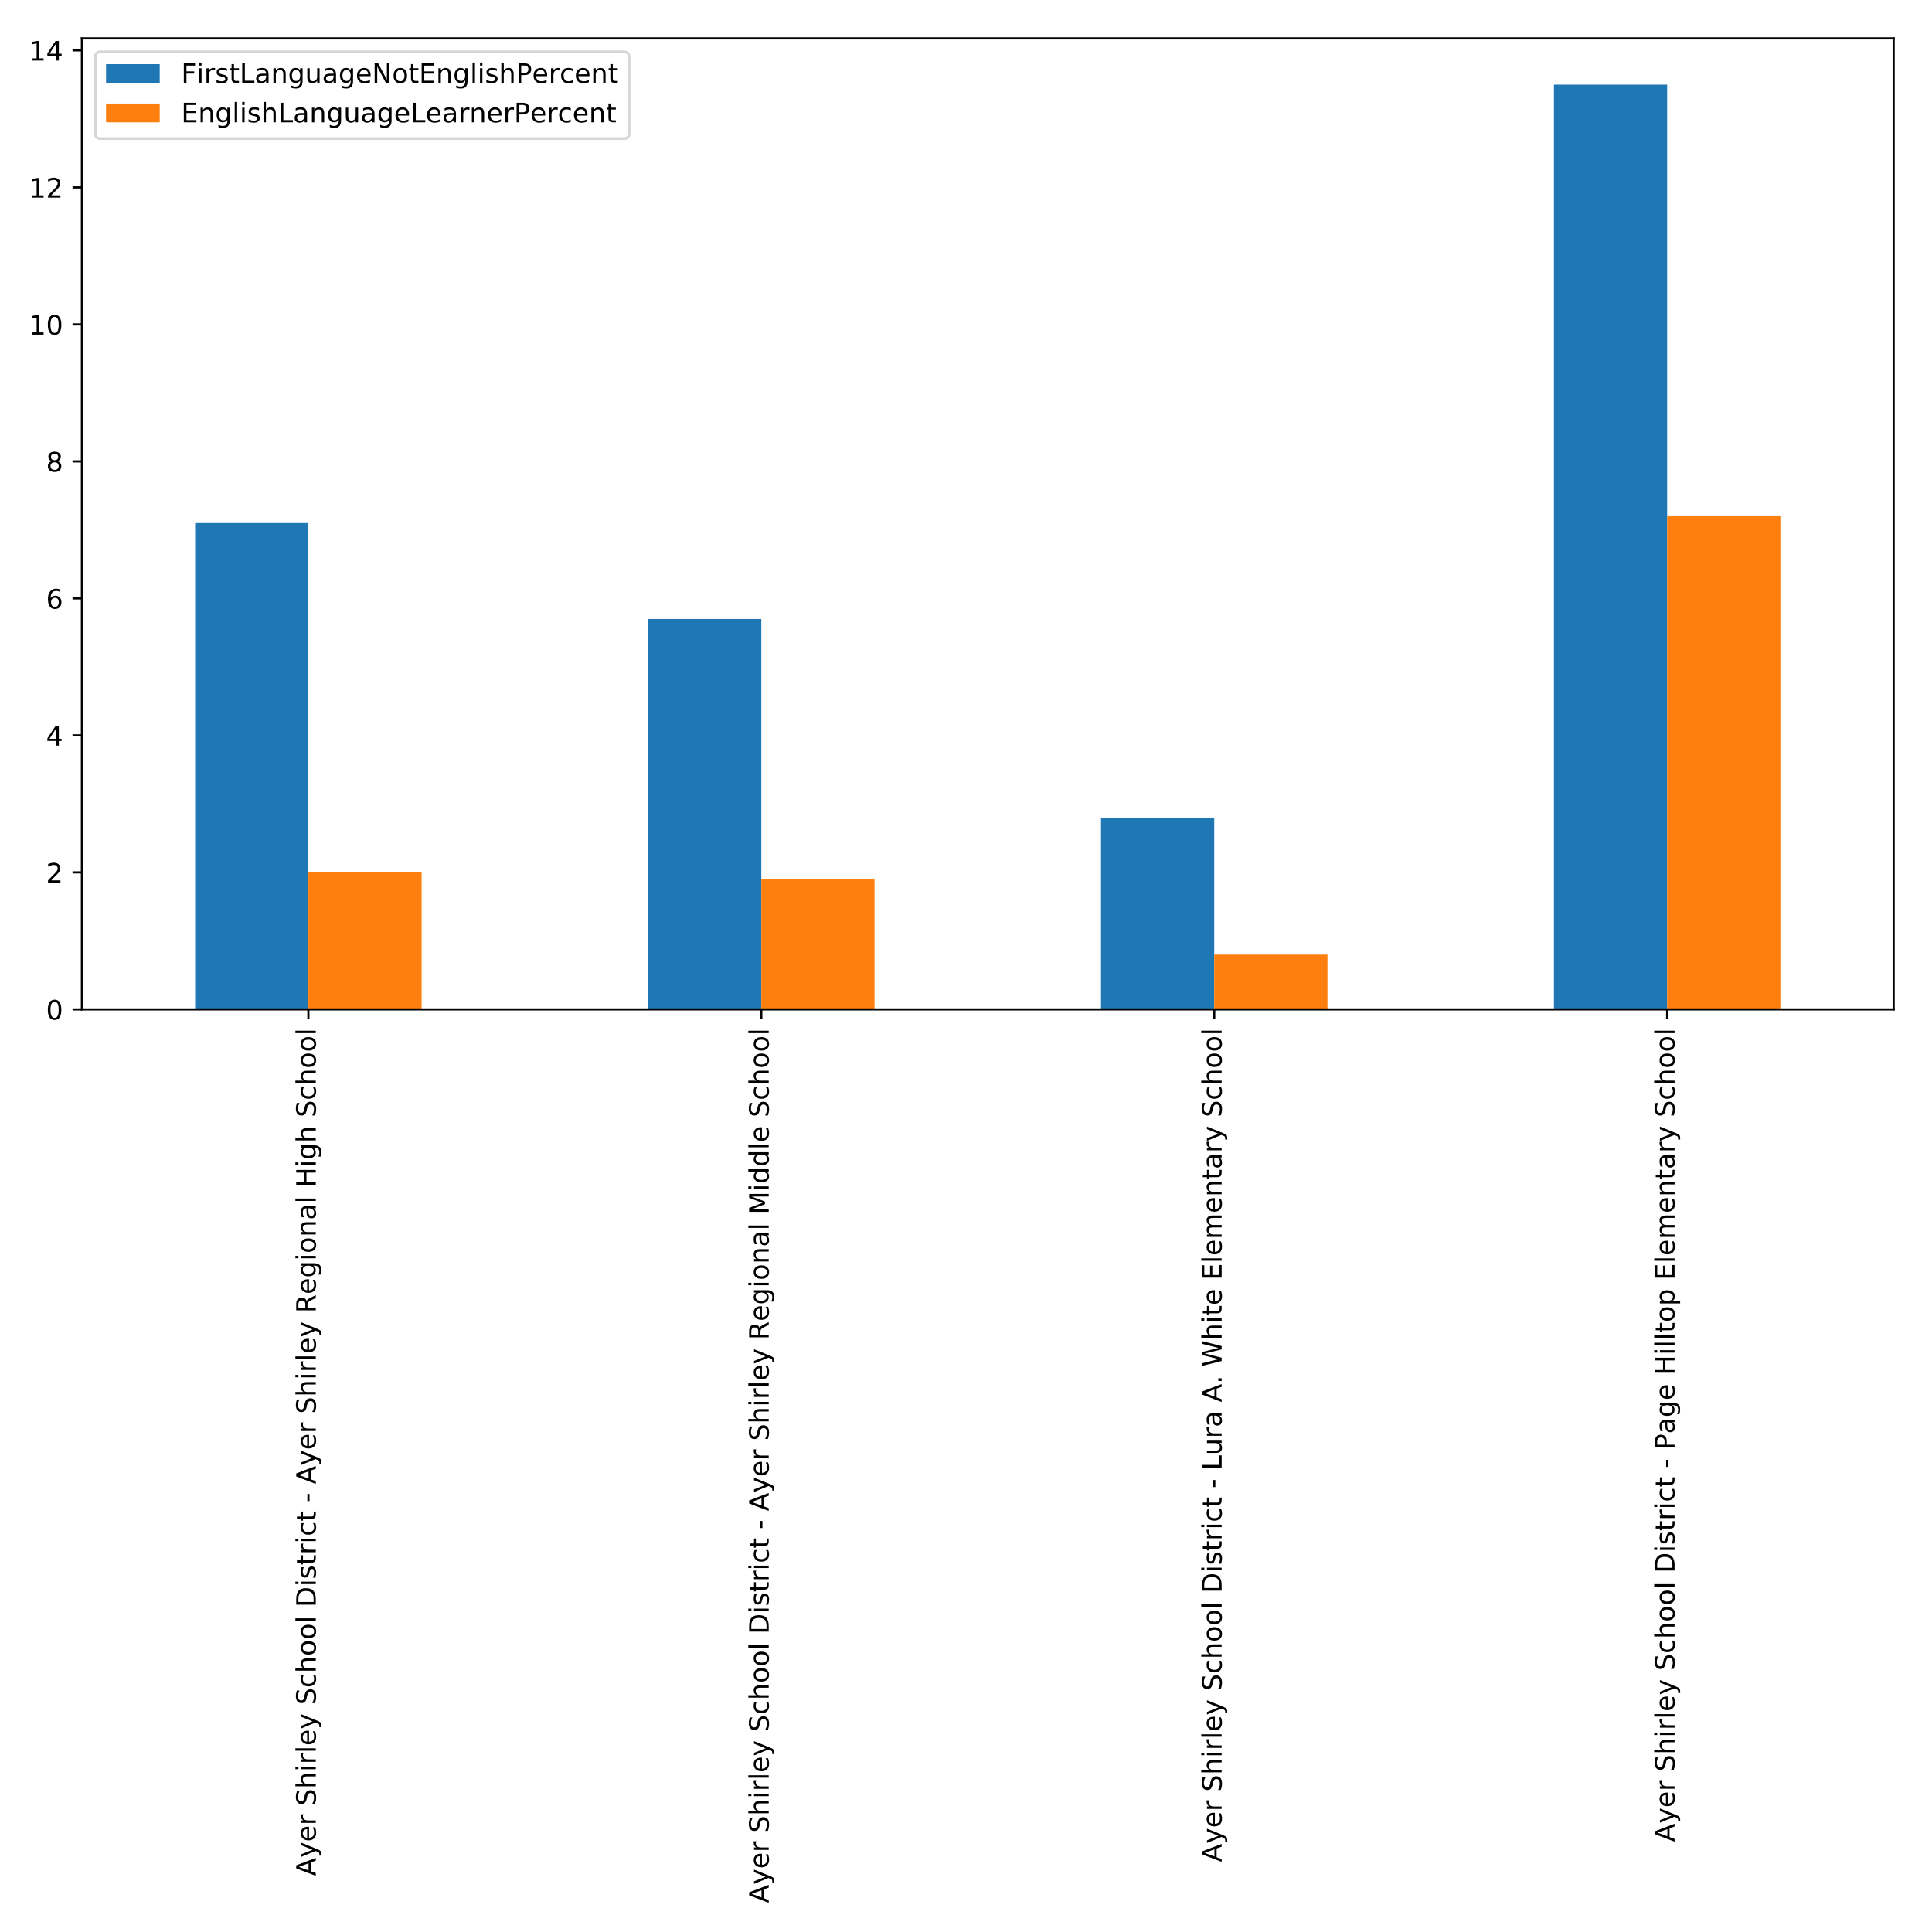 <?xml version="1.0" encoding="utf-8" standalone="no"?>
<!DOCTYPE svg PUBLIC "-//W3C//DTD SVG 1.1//EN"
  "http://www.w3.org/Graphics/SVG/1.1/DTD/svg11.dtd">
<!-- Created with matplotlib (http://matplotlib.org/) -->
<svg height="720pt" version="1.1" viewBox="0 0 720 720" width="720pt" xmlns="http://www.w3.org/2000/svg" xmlns:xlink="http://www.w3.org/1999/xlink">
 <defs>
  <style type="text/css">
*{stroke-linecap:butt;stroke-linejoin:round;}
  </style>
 </defs>
 <g id="figure_1">
  <g id="patch_1">
   <path d="M 0 720 
L 720 720 
L 720 0 
L 0 0 
z
" style="fill:#ffffff;"/>
  </g>
  <g id="axes_1">
   <g id="patch_2">
    <path d="M 30.525 376.177 
L 705.7 376.177 
L 705.7 14.3 
L 30.525 14.3 
z
" style="fill:#ffffff;"/>
   </g>
   <g id="patch_3">
    <path clip-path="url(#p5c89175f44)" d="M 72.723 376.177 
L 114.922 376.177 
L 114.922 194.919 
L 72.723 194.919 
z
" style="fill:#1f77b4;"/>
   </g>
   <g id="patch_4">
    <path clip-path="url(#p5c89175f44)" d="M 241.517 376.177 
L 283.716 376.177 
L 283.716 230.66 
L 241.517 230.66 
z
" style="fill:#1f77b4;"/>
   </g>
   <g id="patch_5">
    <path clip-path="url(#p5c89175f44)" d="M 410.311 376.177 
L 452.509 376.177 
L 452.509 304.695 
L 410.311 304.695 
z
" style="fill:#1f77b4;"/>
   </g>
   <g id="patch_6">
    <path clip-path="url(#p5c89175f44)" d="M 579.105 376.177 
L 621.303 376.177 
L 621.303 31.532 
L 579.105 31.532 
z
" style="fill:#1f77b4;"/>
   </g>
   <g id="patch_7">
    <path clip-path="url(#p5c89175f44)" d="M 114.922 376.177 
L 157.12 376.177 
L 157.12 325.118 
L 114.922 325.118 
z
" style="fill:#ff7f0e;"/>
   </g>
   <g id="patch_8">
    <path clip-path="url(#p5c89175f44)" d="M 283.716 376.177 
L 325.914 376.177 
L 325.914 327.671 
L 283.716 327.671 
z
" style="fill:#ff7f0e;"/>
   </g>
   <g id="patch_9">
    <path clip-path="url(#p5c89175f44)" d="M 452.509 376.177 
L 494.708 376.177 
L 494.708 355.753 
L 452.509 355.753 
z
" style="fill:#ff7f0e;"/>
   </g>
   <g id="patch_10">
    <path clip-path="url(#p5c89175f44)" d="M 621.303 376.177 
L 663.502 376.177 
L 663.502 192.366 
L 621.303 192.366 
z
" style="fill:#ff7f0e;"/>
   </g>
   <g id="matplotlib.axis_1">
    <g id="xtick_1">
     <g id="line2d_1">
      <defs>
       <path d="M 0 0 
L 0 3.5 
" id="m0cbe5c1329" style="stroke:#000000;stroke-width:0.8;"/>
      </defs>
      <g>
       <use style="stroke:#000000;stroke-width:0.8;" x="114.922" xlink:href="#m0cbe5c1329" y="376.177"/>
      </g>
     </g>
     <g id="text_1">
      <!-- Ayer Shirley School District - Ayer Shirley Regional High School -->
      <defs>
       <path d="M 34.188 63.188 
L 20.797 26.906 
L 47.609 26.906 
z
M 28.609 72.906 
L 39.797 72.906 
L 67.578 0 
L 57.328 0 
L 50.688 18.703 
L 17.828 18.703 
L 11.188 0 
L 0.781 0 
z
" id="DejaVuSans-41"/>
       <path d="M 32.172 -5.078 
Q 28.375 -14.844 24.75 -17.812 
Q 21.141 -20.797 15.094 -20.797 
L 7.906 -20.797 
L 7.906 -13.281 
L 13.188 -13.281 
Q 16.891 -13.281 18.938 -11.516 
Q 21 -9.766 23.484 -3.219 
L 25.094 0.875 
L 2.984 54.688 
L 12.5 54.688 
L 29.594 11.922 
L 46.688 54.688 
L 56.203 54.688 
z
" id="DejaVuSans-79"/>
       <path d="M 56.203 29.594 
L 56.203 25.203 
L 14.891 25.203 
Q 15.484 15.922 20.484 11.062 
Q 25.484 6.203 34.422 6.203 
Q 39.594 6.203 44.453 7.469 
Q 49.312 8.734 54.109 11.281 
L 54.109 2.781 
Q 49.266 0.734 44.188 -0.344 
Q 39.109 -1.422 33.891 -1.422 
Q 20.797 -1.422 13.156 6.188 
Q 5.516 13.812 5.516 26.812 
Q 5.516 40.234 12.766 48.109 
Q 20.016 56 32.328 56 
Q 43.359 56 49.781 48.891 
Q 56.203 41.797 56.203 29.594 
z
M 47.219 32.234 
Q 47.125 39.594 43.094 43.984 
Q 39.062 48.391 32.422 48.391 
Q 24.906 48.391 20.391 44.141 
Q 15.875 39.891 15.188 32.172 
z
" id="DejaVuSans-65"/>
       <path d="M 41.109 46.297 
Q 39.594 47.172 37.812 47.578 
Q 36.031 48 33.891 48 
Q 26.266 48 22.188 43.047 
Q 18.109 38.094 18.109 28.812 
L 18.109 0 
L 9.078 0 
L 9.078 54.688 
L 18.109 54.688 
L 18.109 46.188 
Q 20.953 51.172 25.484 53.578 
Q 30.031 56 36.531 56 
Q 37.453 56 38.578 55.875 
Q 39.703 55.766 41.062 55.516 
z
" id="DejaVuSans-72"/>
       <path id="DejaVuSans-20"/>
       <path d="M 53.516 70.516 
L 53.516 60.891 
Q 47.906 63.578 42.922 64.891 
Q 37.938 66.219 33.297 66.219 
Q 25.25 66.219 20.875 63.094 
Q 16.5 59.969 16.5 54.203 
Q 16.5 49.359 19.406 46.891 
Q 22.312 44.438 30.422 42.922 
L 36.375 41.703 
Q 47.406 39.594 52.656 34.297 
Q 57.906 29 57.906 20.125 
Q 57.906 9.516 50.797 4.047 
Q 43.703 -1.422 29.984 -1.422 
Q 24.812 -1.422 18.969 -0.25 
Q 13.141 0.922 6.891 3.219 
L 6.891 13.375 
Q 12.891 10.016 18.656 8.297 
Q 24.422 6.594 29.984 6.594 
Q 38.422 6.594 43.016 9.906 
Q 47.609 13.234 47.609 19.391 
Q 47.609 24.75 44.312 27.781 
Q 41.016 30.812 33.5 32.328 
L 27.484 33.5 
Q 16.453 35.688 11.516 40.375 
Q 6.594 45.062 6.594 53.422 
Q 6.594 63.094 13.406 68.656 
Q 20.219 74.219 32.172 74.219 
Q 37.312 74.219 42.625 73.281 
Q 47.953 72.359 53.516 70.516 
z
" id="DejaVuSans-53"/>
       <path d="M 54.891 33.016 
L 54.891 0 
L 45.906 0 
L 45.906 32.719 
Q 45.906 40.484 42.875 44.328 
Q 39.844 48.188 33.797 48.188 
Q 26.516 48.188 22.312 43.547 
Q 18.109 38.922 18.109 30.906 
L 18.109 0 
L 9.078 0 
L 9.078 75.984 
L 18.109 75.984 
L 18.109 46.188 
Q 21.344 51.125 25.703 53.562 
Q 30.078 56 35.797 56 
Q 45.219 56 50.047 50.172 
Q 54.891 44.344 54.891 33.016 
z
" id="DejaVuSans-68"/>
       <path d="M 9.422 54.688 
L 18.406 54.688 
L 18.406 0 
L 9.422 0 
z
M 9.422 75.984 
L 18.406 75.984 
L 18.406 64.594 
L 9.422 64.594 
z
" id="DejaVuSans-69"/>
       <path d="M 9.422 75.984 
L 18.406 75.984 
L 18.406 0 
L 9.422 0 
z
" id="DejaVuSans-6c"/>
       <path d="M 48.781 52.594 
L 48.781 44.188 
Q 44.969 46.297 41.141 47.344 
Q 37.312 48.391 33.406 48.391 
Q 24.656 48.391 19.812 42.844 
Q 14.984 37.312 14.984 27.297 
Q 14.984 17.281 19.812 11.734 
Q 24.656 6.203 33.406 6.203 
Q 37.312 6.203 41.141 7.25 
Q 44.969 8.297 48.781 10.406 
L 48.781 2.094 
Q 45.016 0.344 40.984 -0.531 
Q 36.969 -1.422 32.422 -1.422 
Q 20.062 -1.422 12.781 6.344 
Q 5.516 14.109 5.516 27.297 
Q 5.516 40.672 12.859 48.328 
Q 20.219 56 33.016 56 
Q 37.156 56 41.109 55.141 
Q 45.062 54.297 48.781 52.594 
z
" id="DejaVuSans-63"/>
       <path d="M 30.609 48.391 
Q 23.391 48.391 19.188 42.75 
Q 14.984 37.109 14.984 27.297 
Q 14.984 17.484 19.156 11.844 
Q 23.344 6.203 30.609 6.203 
Q 37.797 6.203 41.984 11.859 
Q 46.188 17.531 46.188 27.297 
Q 46.188 37.016 41.984 42.703 
Q 37.797 48.391 30.609 48.391 
z
M 30.609 56 
Q 42.328 56 49.016 48.375 
Q 55.719 40.766 55.719 27.297 
Q 55.719 13.875 49.016 6.219 
Q 42.328 -1.422 30.609 -1.422 
Q 18.844 -1.422 12.172 6.219 
Q 5.516 13.875 5.516 27.297 
Q 5.516 40.766 12.172 48.375 
Q 18.844 56 30.609 56 
z
" id="DejaVuSans-6f"/>
       <path d="M 19.672 64.797 
L 19.672 8.109 
L 31.594 8.109 
Q 46.688 8.109 53.688 14.938 
Q 60.688 21.781 60.688 36.531 
Q 60.688 51.172 53.688 57.984 
Q 46.688 64.797 31.594 64.797 
z
M 9.812 72.906 
L 30.078 72.906 
Q 51.266 72.906 61.172 64.094 
Q 71.094 55.281 71.094 36.531 
Q 71.094 17.672 61.125 8.828 
Q 51.172 0 30.078 0 
L 9.812 0 
z
" id="DejaVuSans-44"/>
       <path d="M 44.281 53.078 
L 44.281 44.578 
Q 40.484 46.531 36.375 47.5 
Q 32.281 48.484 27.875 48.484 
Q 21.188 48.484 17.844 46.438 
Q 14.5 44.391 14.5 40.281 
Q 14.5 37.156 16.891 35.375 
Q 19.281 33.594 26.516 31.984 
L 29.594 31.297 
Q 39.156 29.25 43.188 25.516 
Q 47.219 21.781 47.219 15.094 
Q 47.219 7.469 41.188 3.016 
Q 35.156 -1.422 24.609 -1.422 
Q 20.219 -1.422 15.453 -0.562 
Q 10.688 0.297 5.422 2 
L 5.422 11.281 
Q 10.406 8.688 15.234 7.391 
Q 20.062 6.109 24.812 6.109 
Q 31.156 6.109 34.562 8.281 
Q 37.984 10.453 37.984 14.406 
Q 37.984 18.062 35.516 20.016 
Q 33.062 21.969 24.703 23.781 
L 21.578 24.516 
Q 13.234 26.266 9.516 29.906 
Q 5.812 33.547 5.812 39.891 
Q 5.812 47.609 11.281 51.797 
Q 16.75 56 26.812 56 
Q 31.781 56 36.172 55.266 
Q 40.578 54.547 44.281 53.078 
z
" id="DejaVuSans-73"/>
       <path d="M 18.312 70.219 
L 18.312 54.688 
L 36.812 54.688 
L 36.812 47.703 
L 18.312 47.703 
L 18.312 18.016 
Q 18.312 11.328 20.141 9.422 
Q 21.969 7.516 27.594 7.516 
L 36.812 7.516 
L 36.812 0 
L 27.594 0 
Q 17.188 0 13.234 3.875 
Q 9.281 7.766 9.281 18.016 
L 9.281 47.703 
L 2.688 47.703 
L 2.688 54.688 
L 9.281 54.688 
L 9.281 70.219 
z
" id="DejaVuSans-74"/>
       <path d="M 4.891 31.391 
L 31.203 31.391 
L 31.203 23.391 
L 4.891 23.391 
z
" id="DejaVuSans-2d"/>
       <path d="M 44.391 34.188 
Q 47.562 33.109 50.562 29.594 
Q 53.562 26.078 56.594 19.922 
L 66.609 0 
L 56 0 
L 46.688 18.703 
Q 43.062 26.031 39.672 28.422 
Q 36.281 30.812 30.422 30.812 
L 19.672 30.812 
L 19.672 0 
L 9.812 0 
L 9.812 72.906 
L 32.078 72.906 
Q 44.578 72.906 50.734 67.672 
Q 56.891 62.453 56.891 51.906 
Q 56.891 45.016 53.688 40.469 
Q 50.484 35.938 44.391 34.188 
z
M 19.672 64.797 
L 19.672 38.922 
L 32.078 38.922 
Q 39.203 38.922 42.844 42.219 
Q 46.484 45.516 46.484 51.906 
Q 46.484 58.297 42.844 61.547 
Q 39.203 64.797 32.078 64.797 
z
" id="DejaVuSans-52"/>
       <path d="M 45.406 27.984 
Q 45.406 37.75 41.375 43.109 
Q 37.359 48.484 30.078 48.484 
Q 22.859 48.484 18.828 43.109 
Q 14.797 37.75 14.797 27.984 
Q 14.797 18.266 18.828 12.891 
Q 22.859 7.516 30.078 7.516 
Q 37.359 7.516 41.375 12.891 
Q 45.406 18.266 45.406 27.984 
z
M 54.391 6.781 
Q 54.391 -7.172 48.188 -13.984 
Q 42 -20.797 29.203 -20.797 
Q 24.469 -20.797 20.266 -20.094 
Q 16.062 -19.391 12.109 -17.922 
L 12.109 -9.188 
Q 16.062 -11.328 19.922 -12.344 
Q 23.781 -13.375 27.781 -13.375 
Q 36.625 -13.375 41.016 -8.766 
Q 45.406 -4.156 45.406 5.172 
L 45.406 9.625 
Q 42.625 4.781 38.281 2.391 
Q 33.938 0 27.875 0 
Q 17.828 0 11.672 7.656 
Q 5.516 15.328 5.516 27.984 
Q 5.516 40.672 11.672 48.328 
Q 17.828 56 27.875 56 
Q 33.938 56 38.281 53.609 
Q 42.625 51.219 45.406 46.391 
L 45.406 54.688 
L 54.391 54.688 
z
" id="DejaVuSans-67"/>
       <path d="M 54.891 33.016 
L 54.891 0 
L 45.906 0 
L 45.906 32.719 
Q 45.906 40.484 42.875 44.328 
Q 39.844 48.188 33.797 48.188 
Q 26.516 48.188 22.312 43.547 
Q 18.109 38.922 18.109 30.906 
L 18.109 0 
L 9.078 0 
L 9.078 54.688 
L 18.109 54.688 
L 18.109 46.188 
Q 21.344 51.125 25.703 53.562 
Q 30.078 56 35.797 56 
Q 45.219 56 50.047 50.172 
Q 54.891 44.344 54.891 33.016 
z
" id="DejaVuSans-6e"/>
       <path d="M 34.281 27.484 
Q 23.391 27.484 19.188 25 
Q 14.984 22.516 14.984 16.5 
Q 14.984 11.719 18.141 8.906 
Q 21.297 6.109 26.703 6.109 
Q 34.188 6.109 38.703 11.406 
Q 43.219 16.703 43.219 25.484 
L 43.219 27.484 
z
M 52.203 31.203 
L 52.203 0 
L 43.219 0 
L 43.219 8.297 
Q 40.141 3.328 35.547 0.953 
Q 30.953 -1.422 24.312 -1.422 
Q 15.922 -1.422 10.953 3.297 
Q 6 8.016 6 15.922 
Q 6 25.141 12.172 29.828 
Q 18.359 34.516 30.609 34.516 
L 43.219 34.516 
L 43.219 35.406 
Q 43.219 41.609 39.141 45 
Q 35.062 48.391 27.688 48.391 
Q 23 48.391 18.547 47.266 
Q 14.109 46.141 10.016 43.891 
L 10.016 52.203 
Q 14.938 54.109 19.578 55.047 
Q 24.219 56 28.609 56 
Q 40.484 56 46.344 49.844 
Q 52.203 43.703 52.203 31.203 
z
" id="DejaVuSans-61"/>
       <path d="M 9.812 72.906 
L 19.672 72.906 
L 19.672 43.016 
L 55.516 43.016 
L 55.516 72.906 
L 65.375 72.906 
L 65.375 0 
L 55.516 0 
L 55.516 34.719 
L 19.672 34.719 
L 19.672 0 
L 9.812 0 
z
" id="DejaVuSans-48"/>
      </defs>
      <g transform="translate(117.681 699.15)rotate(-90)scale(0.1 -0.1)">
       <use xlink:href="#DejaVuSans-41"/>
       <use x="68.314" xlink:href="#DejaVuSans-79"/>
       <use x="127.494" xlink:href="#DejaVuSans-65"/>
       <use x="189.018" xlink:href="#DejaVuSans-72"/>
       <use x="230.131" xlink:href="#DejaVuSans-20"/>
       <use x="261.918" xlink:href="#DejaVuSans-53"/>
       <use x="325.395" xlink:href="#DejaVuSans-68"/>
       <use x="388.773" xlink:href="#DejaVuSans-69"/>
       <use x="416.557" xlink:href="#DejaVuSans-72"/>
       <use x="457.67" xlink:href="#DejaVuSans-6c"/>
       <use x="485.453" xlink:href="#DejaVuSans-65"/>
       <use x="546.977" xlink:href="#DejaVuSans-79"/>
       <use x="606.156" xlink:href="#DejaVuSans-20"/>
       <use x="637.943" xlink:href="#DejaVuSans-53"/>
       <use x="701.42" xlink:href="#DejaVuSans-63"/>
       <use x="756.4" xlink:href="#DejaVuSans-68"/>
       <use x="819.779" xlink:href="#DejaVuSans-6f"/>
       <use x="880.961" xlink:href="#DejaVuSans-6f"/>
       <use x="942.143" xlink:href="#DejaVuSans-6c"/>
       <use x="969.926" xlink:href="#DejaVuSans-20"/>
       <use x="1001.713" xlink:href="#DejaVuSans-44"/>
       <use x="1078.715" xlink:href="#DejaVuSans-69"/>
       <use x="1106.498" xlink:href="#DejaVuSans-73"/>
       <use x="1158.598" xlink:href="#DejaVuSans-74"/>
       <use x="1197.807" xlink:href="#DejaVuSans-72"/>
       <use x="1238.92" xlink:href="#DejaVuSans-69"/>
       <use x="1266.703" xlink:href="#DejaVuSans-63"/>
       <use x="1321.684" xlink:href="#DejaVuSans-74"/>
       <use x="1360.893" xlink:href="#DejaVuSans-20"/>
       <use x="1392.68" xlink:href="#DejaVuSans-2d"/>
       <use x="1428.764" xlink:href="#DejaVuSans-20"/>
       <use x="1460.551" xlink:href="#DejaVuSans-41"/>
       <use x="1528.865" xlink:href="#DejaVuSans-79"/>
       <use x="1588.045" xlink:href="#DejaVuSans-65"/>
       <use x="1649.568" xlink:href="#DejaVuSans-72"/>
       <use x="1690.682" xlink:href="#DejaVuSans-20"/>
       <use x="1722.469" xlink:href="#DejaVuSans-53"/>
       <use x="1785.945" xlink:href="#DejaVuSans-68"/>
       <use x="1849.324" xlink:href="#DejaVuSans-69"/>
       <use x="1877.107" xlink:href="#DejaVuSans-72"/>
       <use x="1918.221" xlink:href="#DejaVuSans-6c"/>
       <use x="1946.004" xlink:href="#DejaVuSans-65"/>
       <use x="2007.527" xlink:href="#DejaVuSans-79"/>
       <use x="2066.707" xlink:href="#DejaVuSans-20"/>
       <use x="2098.494" xlink:href="#DejaVuSans-52"/>
       <use x="2167.914" xlink:href="#DejaVuSans-65"/>
       <use x="2229.438" xlink:href="#DejaVuSans-67"/>
       <use x="2292.914" xlink:href="#DejaVuSans-69"/>
       <use x="2320.697" xlink:href="#DejaVuSans-6f"/>
       <use x="2381.879" xlink:href="#DejaVuSans-6e"/>
       <use x="2445.258" xlink:href="#DejaVuSans-61"/>
       <use x="2506.537" xlink:href="#DejaVuSans-6c"/>
       <use x="2534.32" xlink:href="#DejaVuSans-20"/>
       <use x="2566.107" xlink:href="#DejaVuSans-48"/>
       <use x="2641.303" xlink:href="#DejaVuSans-69"/>
       <use x="2669.086" xlink:href="#DejaVuSans-67"/>
       <use x="2732.562" xlink:href="#DejaVuSans-68"/>
       <use x="2795.941" xlink:href="#DejaVuSans-20"/>
       <use x="2827.729" xlink:href="#DejaVuSans-53"/>
       <use x="2891.205" xlink:href="#DejaVuSans-63"/>
       <use x="2946.186" xlink:href="#DejaVuSans-68"/>
       <use x="3009.564" xlink:href="#DejaVuSans-6f"/>
       <use x="3070.746" xlink:href="#DejaVuSans-6f"/>
       <use x="3131.928" xlink:href="#DejaVuSans-6c"/>
      </g>
     </g>
    </g>
    <g id="xtick_2">
     <g id="line2d_2">
      <g>
       <use style="stroke:#000000;stroke-width:0.8;" x="283.716" xlink:href="#m0cbe5c1329" y="376.177"/>
      </g>
     </g>
     <g id="text_2">
      <!-- Ayer Shirley School District - Ayer Shirley Regional Middle School -->
      <defs>
       <path d="M 9.812 72.906 
L 24.516 72.906 
L 43.109 23.297 
L 61.812 72.906 
L 76.516 72.906 
L 76.516 0 
L 66.891 0 
L 66.891 64.016 
L 48.094 14.016 
L 38.188 14.016 
L 19.391 64.016 
L 19.391 0 
L 9.812 0 
z
" id="DejaVuSans-4d"/>
       <path d="M 45.406 46.391 
L 45.406 75.984 
L 54.391 75.984 
L 54.391 0 
L 45.406 0 
L 45.406 8.203 
Q 42.578 3.328 38.25 0.953 
Q 33.938 -1.422 27.875 -1.422 
Q 17.969 -1.422 11.734 6.484 
Q 5.516 14.406 5.516 27.297 
Q 5.516 40.188 11.734 48.094 
Q 17.969 56 27.875 56 
Q 33.938 56 38.25 53.625 
Q 42.578 51.266 45.406 46.391 
z
M 14.797 27.297 
Q 14.797 17.391 18.875 11.75 
Q 22.953 6.109 30.078 6.109 
Q 37.203 6.109 41.297 11.75 
Q 45.406 17.391 45.406 27.297 
Q 45.406 37.203 41.297 42.844 
Q 37.203 48.484 30.078 48.484 
Q 22.953 48.484 18.875 42.844 
Q 14.797 37.203 14.797 27.297 
z
" id="DejaVuSans-64"/>
      </defs>
      <g transform="translate(286.475 709.2)rotate(-90)scale(0.1 -0.1)">
       <use xlink:href="#DejaVuSans-41"/>
       <use x="68.314" xlink:href="#DejaVuSans-79"/>
       <use x="127.494" xlink:href="#DejaVuSans-65"/>
       <use x="189.018" xlink:href="#DejaVuSans-72"/>
       <use x="230.131" xlink:href="#DejaVuSans-20"/>
       <use x="261.918" xlink:href="#DejaVuSans-53"/>
       <use x="325.395" xlink:href="#DejaVuSans-68"/>
       <use x="388.773" xlink:href="#DejaVuSans-69"/>
       <use x="416.557" xlink:href="#DejaVuSans-72"/>
       <use x="457.67" xlink:href="#DejaVuSans-6c"/>
       <use x="485.453" xlink:href="#DejaVuSans-65"/>
       <use x="546.977" xlink:href="#DejaVuSans-79"/>
       <use x="606.156" xlink:href="#DejaVuSans-20"/>
       <use x="637.943" xlink:href="#DejaVuSans-53"/>
       <use x="701.42" xlink:href="#DejaVuSans-63"/>
       <use x="756.4" xlink:href="#DejaVuSans-68"/>
       <use x="819.779" xlink:href="#DejaVuSans-6f"/>
       <use x="880.961" xlink:href="#DejaVuSans-6f"/>
       <use x="942.143" xlink:href="#DejaVuSans-6c"/>
       <use x="969.926" xlink:href="#DejaVuSans-20"/>
       <use x="1001.713" xlink:href="#DejaVuSans-44"/>
       <use x="1078.715" xlink:href="#DejaVuSans-69"/>
       <use x="1106.498" xlink:href="#DejaVuSans-73"/>
       <use x="1158.598" xlink:href="#DejaVuSans-74"/>
       <use x="1197.807" xlink:href="#DejaVuSans-72"/>
       <use x="1238.92" xlink:href="#DejaVuSans-69"/>
       <use x="1266.703" xlink:href="#DejaVuSans-63"/>
       <use x="1321.684" xlink:href="#DejaVuSans-74"/>
       <use x="1360.893" xlink:href="#DejaVuSans-20"/>
       <use x="1392.68" xlink:href="#DejaVuSans-2d"/>
       <use x="1428.764" xlink:href="#DejaVuSans-20"/>
       <use x="1460.551" xlink:href="#DejaVuSans-41"/>
       <use x="1528.865" xlink:href="#DejaVuSans-79"/>
       <use x="1588.045" xlink:href="#DejaVuSans-65"/>
       <use x="1649.568" xlink:href="#DejaVuSans-72"/>
       <use x="1690.682" xlink:href="#DejaVuSans-20"/>
       <use x="1722.469" xlink:href="#DejaVuSans-53"/>
       <use x="1785.945" xlink:href="#DejaVuSans-68"/>
       <use x="1849.324" xlink:href="#DejaVuSans-69"/>
       <use x="1877.107" xlink:href="#DejaVuSans-72"/>
       <use x="1918.221" xlink:href="#DejaVuSans-6c"/>
       <use x="1946.004" xlink:href="#DejaVuSans-65"/>
       <use x="2007.527" xlink:href="#DejaVuSans-79"/>
       <use x="2066.707" xlink:href="#DejaVuSans-20"/>
       <use x="2098.494" xlink:href="#DejaVuSans-52"/>
       <use x="2167.914" xlink:href="#DejaVuSans-65"/>
       <use x="2229.438" xlink:href="#DejaVuSans-67"/>
       <use x="2292.914" xlink:href="#DejaVuSans-69"/>
       <use x="2320.697" xlink:href="#DejaVuSans-6f"/>
       <use x="2381.879" xlink:href="#DejaVuSans-6e"/>
       <use x="2445.258" xlink:href="#DejaVuSans-61"/>
       <use x="2506.537" xlink:href="#DejaVuSans-6c"/>
       <use x="2534.32" xlink:href="#DejaVuSans-20"/>
       <use x="2566.107" xlink:href="#DejaVuSans-4d"/>
       <use x="2652.387" xlink:href="#DejaVuSans-69"/>
       <use x="2680.17" xlink:href="#DejaVuSans-64"/>
       <use x="2743.646" xlink:href="#DejaVuSans-64"/>
       <use x="2807.123" xlink:href="#DejaVuSans-6c"/>
       <use x="2834.906" xlink:href="#DejaVuSans-65"/>
       <use x="2896.43" xlink:href="#DejaVuSans-20"/>
       <use x="2928.217" xlink:href="#DejaVuSans-53"/>
       <use x="2991.693" xlink:href="#DejaVuSans-63"/>
       <use x="3046.674" xlink:href="#DejaVuSans-68"/>
       <use x="3110.053" xlink:href="#DejaVuSans-6f"/>
       <use x="3171.234" xlink:href="#DejaVuSans-6f"/>
       <use x="3232.416" xlink:href="#DejaVuSans-6c"/>
      </g>
     </g>
    </g>
    <g id="xtick_3">
     <g id="line2d_3">
      <g>
       <use style="stroke:#000000;stroke-width:0.8;" x="452.509" xlink:href="#m0cbe5c1329" y="376.177"/>
      </g>
     </g>
     <g id="text_3">
      <!-- Ayer Shirley School District - Lura A. White Elementary School -->
      <defs>
       <path d="M 9.812 72.906 
L 19.672 72.906 
L 19.672 8.297 
L 55.172 8.297 
L 55.172 0 
L 9.812 0 
z
" id="DejaVuSans-4c"/>
       <path d="M 8.5 21.578 
L 8.5 54.688 
L 17.484 54.688 
L 17.484 21.922 
Q 17.484 14.156 20.5 10.266 
Q 23.531 6.391 29.594 6.391 
Q 36.859 6.391 41.078 11.031 
Q 45.312 15.672 45.312 23.688 
L 45.312 54.688 
L 54.297 54.688 
L 54.297 0 
L 45.312 0 
L 45.312 8.406 
Q 42.047 3.422 37.719 1 
Q 33.406 -1.422 27.688 -1.422 
Q 18.266 -1.422 13.375 4.438 
Q 8.5 10.297 8.5 21.578 
z
M 31.109 56 
z
" id="DejaVuSans-75"/>
       <path d="M 10.688 12.406 
L 21 12.406 
L 21 0 
L 10.688 0 
z
" id="DejaVuSans-2e"/>
       <path d="M 3.328 72.906 
L 13.281 72.906 
L 28.609 11.281 
L 43.891 72.906 
L 54.984 72.906 
L 70.312 11.281 
L 85.594 72.906 
L 95.609 72.906 
L 77.297 0 
L 64.891 0 
L 49.516 63.281 
L 33.984 0 
L 21.578 0 
z
" id="DejaVuSans-57"/>
       <path d="M 9.812 72.906 
L 55.906 72.906 
L 55.906 64.594 
L 19.672 64.594 
L 19.672 43.016 
L 54.391 43.016 
L 54.391 34.719 
L 19.672 34.719 
L 19.672 8.297 
L 56.781 8.297 
L 56.781 0 
L 9.812 0 
z
" id="DejaVuSans-45"/>
       <path d="M 52 44.188 
Q 55.375 50.25 60.062 53.125 
Q 64.75 56 71.094 56 
Q 79.641 56 84.281 50.016 
Q 88.922 44.047 88.922 33.016 
L 88.922 0 
L 79.891 0 
L 79.891 32.719 
Q 79.891 40.578 77.094 44.375 
Q 74.312 48.188 68.609 48.188 
Q 61.625 48.188 57.562 43.547 
Q 53.516 38.922 53.516 30.906 
L 53.516 0 
L 44.484 0 
L 44.484 32.719 
Q 44.484 40.625 41.703 44.406 
Q 38.922 48.188 33.109 48.188 
Q 26.219 48.188 22.156 43.531 
Q 18.109 38.875 18.109 30.906 
L 18.109 0 
L 9.078 0 
L 9.078 54.688 
L 18.109 54.688 
L 18.109 46.188 
Q 21.188 51.219 25.484 53.609 
Q 29.781 56 35.688 56 
Q 41.656 56 45.828 52.969 
Q 50 49.953 52 44.188 
z
" id="DejaVuSans-6d"/>
      </defs>
      <g transform="translate(455.269 693.942)rotate(-90)scale(0.1 -0.1)">
       <use xlink:href="#DejaVuSans-41"/>
       <use x="68.314" xlink:href="#DejaVuSans-79"/>
       <use x="127.494" xlink:href="#DejaVuSans-65"/>
       <use x="189.018" xlink:href="#DejaVuSans-72"/>
       <use x="230.131" xlink:href="#DejaVuSans-20"/>
       <use x="261.918" xlink:href="#DejaVuSans-53"/>
       <use x="325.395" xlink:href="#DejaVuSans-68"/>
       <use x="388.773" xlink:href="#DejaVuSans-69"/>
       <use x="416.557" xlink:href="#DejaVuSans-72"/>
       <use x="457.67" xlink:href="#DejaVuSans-6c"/>
       <use x="485.453" xlink:href="#DejaVuSans-65"/>
       <use x="546.977" xlink:href="#DejaVuSans-79"/>
       <use x="606.156" xlink:href="#DejaVuSans-20"/>
       <use x="637.943" xlink:href="#DejaVuSans-53"/>
       <use x="701.42" xlink:href="#DejaVuSans-63"/>
       <use x="756.4" xlink:href="#DejaVuSans-68"/>
       <use x="819.779" xlink:href="#DejaVuSans-6f"/>
       <use x="880.961" xlink:href="#DejaVuSans-6f"/>
       <use x="942.143" xlink:href="#DejaVuSans-6c"/>
       <use x="969.926" xlink:href="#DejaVuSans-20"/>
       <use x="1001.713" xlink:href="#DejaVuSans-44"/>
       <use x="1078.715" xlink:href="#DejaVuSans-69"/>
       <use x="1106.498" xlink:href="#DejaVuSans-73"/>
       <use x="1158.598" xlink:href="#DejaVuSans-74"/>
       <use x="1197.807" xlink:href="#DejaVuSans-72"/>
       <use x="1238.92" xlink:href="#DejaVuSans-69"/>
       <use x="1266.703" xlink:href="#DejaVuSans-63"/>
       <use x="1321.684" xlink:href="#DejaVuSans-74"/>
       <use x="1360.893" xlink:href="#DejaVuSans-20"/>
       <use x="1392.68" xlink:href="#DejaVuSans-2d"/>
       <use x="1428.764" xlink:href="#DejaVuSans-20"/>
       <use x="1460.551" xlink:href="#DejaVuSans-4c"/>
       <use x="1516.248" xlink:href="#DejaVuSans-75"/>
       <use x="1579.627" xlink:href="#DejaVuSans-72"/>
       <use x="1620.74" xlink:href="#DejaVuSans-61"/>
       <use x="1682.02" xlink:href="#DejaVuSans-20"/>
       <use x="1713.807" xlink:href="#DejaVuSans-41"/>
       <use x="1782.199" xlink:href="#DejaVuSans-2e"/>
       <use x="1813.986" xlink:href="#DejaVuSans-20"/>
       <use x="1845.773" xlink:href="#DejaVuSans-57"/>
       <use x="1944.65" xlink:href="#DejaVuSans-68"/>
       <use x="2008.029" xlink:href="#DejaVuSans-69"/>
       <use x="2035.812" xlink:href="#DejaVuSans-74"/>
       <use x="2075.021" xlink:href="#DejaVuSans-65"/>
       <use x="2136.545" xlink:href="#DejaVuSans-20"/>
       <use x="2168.332" xlink:href="#DejaVuSans-45"/>
       <use x="2231.516" xlink:href="#DejaVuSans-6c"/>
       <use x="2259.299" xlink:href="#DejaVuSans-65"/>
       <use x="2320.822" xlink:href="#DejaVuSans-6d"/>
       <use x="2418.234" xlink:href="#DejaVuSans-65"/>
       <use x="2479.758" xlink:href="#DejaVuSans-6e"/>
       <use x="2543.137" xlink:href="#DejaVuSans-74"/>
       <use x="2582.346" xlink:href="#DejaVuSans-61"/>
       <use x="2643.625" xlink:href="#DejaVuSans-72"/>
       <use x="2684.738" xlink:href="#DejaVuSans-79"/>
       <use x="2743.918" xlink:href="#DejaVuSans-20"/>
       <use x="2775.705" xlink:href="#DejaVuSans-53"/>
       <use x="2839.182" xlink:href="#DejaVuSans-63"/>
       <use x="2894.162" xlink:href="#DejaVuSans-68"/>
       <use x="2957.541" xlink:href="#DejaVuSans-6f"/>
       <use x="3018.723" xlink:href="#DejaVuSans-6f"/>
       <use x="3079.904" xlink:href="#DejaVuSans-6c"/>
      </g>
     </g>
    </g>
    <g id="xtick_4">
     <g id="line2d_4">
      <g>
       <use style="stroke:#000000;stroke-width:0.8;" x="621.303" xlink:href="#m0cbe5c1329" y="376.177"/>
      </g>
     </g>
     <g id="text_4">
      <!-- Ayer Shirley School District - Page Hilltop Elementary School -->
      <defs>
       <path d="M 19.672 64.797 
L 19.672 37.406 
L 32.078 37.406 
Q 38.969 37.406 42.719 40.969 
Q 46.484 44.531 46.484 51.125 
Q 46.484 57.672 42.719 61.234 
Q 38.969 64.797 32.078 64.797 
z
M 9.812 72.906 
L 32.078 72.906 
Q 44.344 72.906 50.609 67.359 
Q 56.891 61.812 56.891 51.125 
Q 56.891 40.328 50.609 34.812 
Q 44.344 29.297 32.078 29.297 
L 19.672 29.297 
L 19.672 0 
L 9.812 0 
z
" id="DejaVuSans-50"/>
       <path d="M 18.109 8.203 
L 18.109 -20.797 
L 9.078 -20.797 
L 9.078 54.688 
L 18.109 54.688 
L 18.109 46.391 
Q 20.953 51.266 25.266 53.625 
Q 29.594 56 35.594 56 
Q 45.562 56 51.781 48.094 
Q 58.016 40.188 58.016 27.297 
Q 58.016 14.406 51.781 6.484 
Q 45.562 -1.422 35.594 -1.422 
Q 29.594 -1.422 25.266 0.953 
Q 20.953 3.328 18.109 8.203 
z
M 48.688 27.297 
Q 48.688 37.203 44.609 42.844 
Q 40.531 48.484 33.406 48.484 
Q 26.266 48.484 22.188 42.844 
Q 18.109 37.203 18.109 27.297 
Q 18.109 17.391 22.188 11.75 
Q 26.266 6.109 33.406 6.109 
Q 40.531 6.109 44.609 11.75 
Q 48.688 17.391 48.688 27.297 
z
" id="DejaVuSans-70"/>
      </defs>
      <g transform="translate(624.062 686.419)rotate(-90)scale(0.1 -0.1)">
       <use xlink:href="#DejaVuSans-41"/>
       <use x="68.314" xlink:href="#DejaVuSans-79"/>
       <use x="127.494" xlink:href="#DejaVuSans-65"/>
       <use x="189.018" xlink:href="#DejaVuSans-72"/>
       <use x="230.131" xlink:href="#DejaVuSans-20"/>
       <use x="261.918" xlink:href="#DejaVuSans-53"/>
       <use x="325.395" xlink:href="#DejaVuSans-68"/>
       <use x="388.773" xlink:href="#DejaVuSans-69"/>
       <use x="416.557" xlink:href="#DejaVuSans-72"/>
       <use x="457.67" xlink:href="#DejaVuSans-6c"/>
       <use x="485.453" xlink:href="#DejaVuSans-65"/>
       <use x="546.977" xlink:href="#DejaVuSans-79"/>
       <use x="606.156" xlink:href="#DejaVuSans-20"/>
       <use x="637.943" xlink:href="#DejaVuSans-53"/>
       <use x="701.42" xlink:href="#DejaVuSans-63"/>
       <use x="756.4" xlink:href="#DejaVuSans-68"/>
       <use x="819.779" xlink:href="#DejaVuSans-6f"/>
       <use x="880.961" xlink:href="#DejaVuSans-6f"/>
       <use x="942.143" xlink:href="#DejaVuSans-6c"/>
       <use x="969.926" xlink:href="#DejaVuSans-20"/>
       <use x="1001.713" xlink:href="#DejaVuSans-44"/>
       <use x="1078.715" xlink:href="#DejaVuSans-69"/>
       <use x="1106.498" xlink:href="#DejaVuSans-73"/>
       <use x="1158.598" xlink:href="#DejaVuSans-74"/>
       <use x="1197.807" xlink:href="#DejaVuSans-72"/>
       <use x="1238.92" xlink:href="#DejaVuSans-69"/>
       <use x="1266.703" xlink:href="#DejaVuSans-63"/>
       <use x="1321.684" xlink:href="#DejaVuSans-74"/>
       <use x="1360.893" xlink:href="#DejaVuSans-20"/>
       <use x="1392.68" xlink:href="#DejaVuSans-2d"/>
       <use x="1428.764" xlink:href="#DejaVuSans-20"/>
       <use x="1460.551" xlink:href="#DejaVuSans-50"/>
       <use x="1520.791" xlink:href="#DejaVuSans-61"/>
       <use x="1582.07" xlink:href="#DejaVuSans-67"/>
       <use x="1645.547" xlink:href="#DejaVuSans-65"/>
       <use x="1707.07" xlink:href="#DejaVuSans-20"/>
       <use x="1738.857" xlink:href="#DejaVuSans-48"/>
       <use x="1814.053" xlink:href="#DejaVuSans-69"/>
       <use x="1841.836" xlink:href="#DejaVuSans-6c"/>
       <use x="1869.619" xlink:href="#DejaVuSans-6c"/>
       <use x="1897.402" xlink:href="#DejaVuSans-74"/>
       <use x="1936.611" xlink:href="#DejaVuSans-6f"/>
       <use x="1997.793" xlink:href="#DejaVuSans-70"/>
       <use x="2061.27" xlink:href="#DejaVuSans-20"/>
       <use x="2093.057" xlink:href="#DejaVuSans-45"/>
       <use x="2156.24" xlink:href="#DejaVuSans-6c"/>
       <use x="2184.023" xlink:href="#DejaVuSans-65"/>
       <use x="2245.547" xlink:href="#DejaVuSans-6d"/>
       <use x="2342.959" xlink:href="#DejaVuSans-65"/>
       <use x="2404.482" xlink:href="#DejaVuSans-6e"/>
       <use x="2467.861" xlink:href="#DejaVuSans-74"/>
       <use x="2507.07" xlink:href="#DejaVuSans-61"/>
       <use x="2568.35" xlink:href="#DejaVuSans-72"/>
       <use x="2609.463" xlink:href="#DejaVuSans-79"/>
       <use x="2668.643" xlink:href="#DejaVuSans-20"/>
       <use x="2700.43" xlink:href="#DejaVuSans-53"/>
       <use x="2763.906" xlink:href="#DejaVuSans-63"/>
       <use x="2818.887" xlink:href="#DejaVuSans-68"/>
       <use x="2882.266" xlink:href="#DejaVuSans-6f"/>
       <use x="2943.447" xlink:href="#DejaVuSans-6f"/>
       <use x="3004.629" xlink:href="#DejaVuSans-6c"/>
      </g>
     </g>
    </g>
   </g>
   <g id="matplotlib.axis_2">
    <g id="ytick_1">
     <g id="line2d_5">
      <defs>
       <path d="M 0 0 
L -3.5 0 
" id="me832f4215b" style="stroke:#000000;stroke-width:0.8;"/>
      </defs>
      <g>
       <use style="stroke:#000000;stroke-width:0.8;" x="30.525" xlink:href="#me832f4215b" y="376.177"/>
      </g>
     </g>
     <g id="text_5">
      <!-- 0 -->
      <defs>
       <path d="M 31.781 66.406 
Q 24.172 66.406 20.328 58.906 
Q 16.5 51.422 16.5 36.375 
Q 16.5 21.391 20.328 13.891 
Q 24.172 6.391 31.781 6.391 
Q 39.453 6.391 43.281 13.891 
Q 47.125 21.391 47.125 36.375 
Q 47.125 51.422 43.281 58.906 
Q 39.453 66.406 31.781 66.406 
z
M 31.781 74.219 
Q 44.047 74.219 50.516 64.516 
Q 56.984 54.828 56.984 36.375 
Q 56.984 17.969 50.516 8.266 
Q 44.047 -1.422 31.781 -1.422 
Q 19.531 -1.422 13.062 8.266 
Q 6.594 17.969 6.594 36.375 
Q 6.594 54.828 13.062 64.516 
Q 19.531 74.219 31.781 74.219 
z
" id="DejaVuSans-30"/>
      </defs>
      <g transform="translate(17.163 379.976)scale(0.1 -0.1)">
       <use xlink:href="#DejaVuSans-30"/>
      </g>
     </g>
    </g>
    <g id="ytick_2">
     <g id="line2d_6">
      <g>
       <use style="stroke:#000000;stroke-width:0.8;" x="30.525" xlink:href="#me832f4215b" y="325.118"/>
      </g>
     </g>
     <g id="text_6">
      <!-- 2 -->
      <defs>
       <path d="M 19.188 8.297 
L 53.609 8.297 
L 53.609 0 
L 7.328 0 
L 7.328 8.297 
Q 12.938 14.109 22.625 23.891 
Q 32.328 33.688 34.812 36.531 
Q 39.547 41.844 41.422 45.531 
Q 43.312 49.219 43.312 52.781 
Q 43.312 58.594 39.234 62.25 
Q 35.156 65.922 28.609 65.922 
Q 23.969 65.922 18.812 64.312 
Q 13.672 62.703 7.812 59.422 
L 7.812 69.391 
Q 13.766 71.781 18.938 73 
Q 24.125 74.219 28.422 74.219 
Q 39.75 74.219 46.484 68.547 
Q 53.219 62.891 53.219 53.422 
Q 53.219 48.922 51.531 44.891 
Q 49.859 40.875 45.406 35.406 
Q 44.188 33.984 37.641 27.219 
Q 31.109 20.453 19.188 8.297 
z
" id="DejaVuSans-32"/>
      </defs>
      <g transform="translate(17.163 328.917)scale(0.1 -0.1)">
       <use xlink:href="#DejaVuSans-32"/>
      </g>
     </g>
    </g>
    <g id="ytick_3">
     <g id="line2d_7">
      <g>
       <use style="stroke:#000000;stroke-width:0.8;" x="30.525" xlink:href="#me832f4215b" y="274.06"/>
      </g>
     </g>
     <g id="text_7">
      <!-- 4 -->
      <defs>
       <path d="M 37.797 64.312 
L 12.891 25.391 
L 37.797 25.391 
z
M 35.203 72.906 
L 47.609 72.906 
L 47.609 25.391 
L 58.016 25.391 
L 58.016 17.188 
L 47.609 17.188 
L 47.609 0 
L 37.797 0 
L 37.797 17.188 
L 4.891 17.188 
L 4.891 26.703 
z
" id="DejaVuSans-34"/>
      </defs>
      <g transform="translate(17.163 277.859)scale(0.1 -0.1)">
       <use xlink:href="#DejaVuSans-34"/>
      </g>
     </g>
    </g>
    <g id="ytick_4">
     <g id="line2d_8">
      <g>
       <use style="stroke:#000000;stroke-width:0.8;" x="30.525" xlink:href="#me832f4215b" y="223.001"/>
      </g>
     </g>
     <g id="text_8">
      <!-- 6 -->
      <defs>
       <path d="M 33.016 40.375 
Q 26.375 40.375 22.484 35.828 
Q 18.609 31.297 18.609 23.391 
Q 18.609 15.531 22.484 10.953 
Q 26.375 6.391 33.016 6.391 
Q 39.656 6.391 43.531 10.953 
Q 47.406 15.531 47.406 23.391 
Q 47.406 31.297 43.531 35.828 
Q 39.656 40.375 33.016 40.375 
z
M 52.594 71.297 
L 52.594 62.312 
Q 48.875 64.062 45.094 64.984 
Q 41.312 65.922 37.594 65.922 
Q 27.828 65.922 22.672 59.328 
Q 17.531 52.734 16.797 39.406 
Q 19.672 43.656 24.016 45.922 
Q 28.375 48.188 33.594 48.188 
Q 44.578 48.188 50.953 41.516 
Q 57.328 34.859 57.328 23.391 
Q 57.328 12.156 50.688 5.359 
Q 44.047 -1.422 33.016 -1.422 
Q 20.359 -1.422 13.672 8.266 
Q 6.984 17.969 6.984 36.375 
Q 6.984 53.656 15.188 63.938 
Q 23.391 74.219 37.203 74.219 
Q 40.922 74.219 44.703 73.484 
Q 48.484 72.75 52.594 71.297 
z
" id="DejaVuSans-36"/>
      </defs>
      <g transform="translate(17.163 226.801)scale(0.1 -0.1)">
       <use xlink:href="#DejaVuSans-36"/>
      </g>
     </g>
    </g>
    <g id="ytick_5">
     <g id="line2d_9">
      <g>
       <use style="stroke:#000000;stroke-width:0.8;" x="30.525" xlink:href="#me832f4215b" y="171.943"/>
      </g>
     </g>
     <g id="text_9">
      <!-- 8 -->
      <defs>
       <path d="M 31.781 34.625 
Q 24.75 34.625 20.719 30.859 
Q 16.703 27.094 16.703 20.516 
Q 16.703 13.922 20.719 10.156 
Q 24.75 6.391 31.781 6.391 
Q 38.812 6.391 42.859 10.172 
Q 46.922 13.969 46.922 20.516 
Q 46.922 27.094 42.891 30.859 
Q 38.875 34.625 31.781 34.625 
z
M 21.922 38.812 
Q 15.578 40.375 12.031 44.719 
Q 8.5 49.078 8.5 55.328 
Q 8.5 64.062 14.719 69.141 
Q 20.953 74.219 31.781 74.219 
Q 42.672 74.219 48.875 69.141 
Q 55.078 64.062 55.078 55.328 
Q 55.078 49.078 51.531 44.719 
Q 48 40.375 41.703 38.812 
Q 48.828 37.156 52.797 32.312 
Q 56.781 27.484 56.781 20.516 
Q 56.781 9.906 50.312 4.234 
Q 43.844 -1.422 31.781 -1.422 
Q 19.734 -1.422 13.25 4.234 
Q 6.781 9.906 6.781 20.516 
Q 6.781 27.484 10.781 32.312 
Q 14.797 37.156 21.922 38.812 
z
M 18.312 54.391 
Q 18.312 48.734 21.844 45.562 
Q 25.391 42.391 31.781 42.391 
Q 38.141 42.391 41.719 45.562 
Q 45.312 48.734 45.312 54.391 
Q 45.312 60.062 41.719 63.234 
Q 38.141 66.406 31.781 66.406 
Q 25.391 66.406 21.844 63.234 
Q 18.312 60.062 18.312 54.391 
z
" id="DejaVuSans-38"/>
      </defs>
      <g transform="translate(17.163 175.742)scale(0.1 -0.1)">
       <use xlink:href="#DejaVuSans-38"/>
      </g>
     </g>
    </g>
    <g id="ytick_6">
     <g id="line2d_10">
      <g>
       <use style="stroke:#000000;stroke-width:0.8;" x="30.525" xlink:href="#me832f4215b" y="120.884"/>
      </g>
     </g>
     <g id="text_10">
      <!-- 10 -->
      <defs>
       <path d="M 12.406 8.297 
L 28.516 8.297 
L 28.516 63.922 
L 10.984 60.406 
L 10.984 69.391 
L 28.422 72.906 
L 38.281 72.906 
L 38.281 8.297 
L 54.391 8.297 
L 54.391 0 
L 12.406 0 
z
" id="DejaVuSans-31"/>
      </defs>
      <g transform="translate(10.8 124.684)scale(0.1 -0.1)">
       <use xlink:href="#DejaVuSans-31"/>
       <use x="63.623" xlink:href="#DejaVuSans-30"/>
      </g>
     </g>
    </g>
    <g id="ytick_7">
     <g id="line2d_11">
      <g>
       <use style="stroke:#000000;stroke-width:0.8;" x="30.525" xlink:href="#me832f4215b" y="69.826"/>
      </g>
     </g>
     <g id="text_11">
      <!-- 12 -->
      <g transform="translate(10.8 73.625)scale(0.1 -0.1)">
       <use xlink:href="#DejaVuSans-31"/>
       <use x="63.623" xlink:href="#DejaVuSans-32"/>
      </g>
     </g>
    </g>
    <g id="ytick_8">
     <g id="line2d_12">
      <g>
       <use style="stroke:#000000;stroke-width:0.8;" x="30.525" xlink:href="#me832f4215b" y="18.768"/>
      </g>
     </g>
     <g id="text_12">
      <!-- 14 -->
      <g transform="translate(10.8 22.567)scale(0.1 -0.1)">
       <use xlink:href="#DejaVuSans-31"/>
       <use x="63.623" xlink:href="#DejaVuSans-34"/>
      </g>
     </g>
    </g>
   </g>
   <g id="patch_11">
    <path d="M 30.525 376.177 
L 30.525 14.3 
" style="fill:none;stroke:#000000;stroke-linecap:square;stroke-linejoin:miter;stroke-width:0.8;"/>
   </g>
   <g id="patch_12">
    <path d="M 705.7 376.177 
L 705.7 14.3 
" style="fill:none;stroke:#000000;stroke-linecap:square;stroke-linejoin:miter;stroke-width:0.8;"/>
   </g>
   <g id="patch_13">
    <path d="M 30.525 376.177 
L 705.7 376.177 
" style="fill:none;stroke:#000000;stroke-linecap:square;stroke-linejoin:miter;stroke-width:0.8;"/>
   </g>
   <g id="patch_14">
    <path d="M 30.525 14.3 
L 705.7 14.3 
" style="fill:none;stroke:#000000;stroke-linecap:square;stroke-linejoin:miter;stroke-width:0.8;"/>
   </g>
   <g id="legend_1">
    <g id="patch_15">
     <path d="M 37.525 51.656 
L 232.461 51.656 
Q 234.461 51.656 234.461 49.656 
L 234.461 21.3 
Q 234.461 19.3 232.461 19.3 
L 37.525 19.3 
Q 35.525 19.3 35.525 21.3 
L 35.525 49.656 
Q 35.525 51.656 37.525 51.656 
z
" style="fill:#ffffff;opacity:0.8;stroke:#cccccc;stroke-linejoin:miter;"/>
    </g>
    <g id="patch_16">
     <path d="M 39.525 30.898 
L 59.525 30.898 
L 59.525 23.898 
L 39.525 23.898 
z
" style="fill:#1f77b4;"/>
    </g>
    <g id="text_13">
     <!-- FirstLanguageNotEnglishPercent -->
     <defs>
      <path d="M 9.812 72.906 
L 51.703 72.906 
L 51.703 64.594 
L 19.672 64.594 
L 19.672 43.109 
L 48.578 43.109 
L 48.578 34.812 
L 19.672 34.812 
L 19.672 0 
L 9.812 0 
z
" id="DejaVuSans-46"/>
      <path d="M 9.812 72.906 
L 23.094 72.906 
L 55.422 11.922 
L 55.422 72.906 
L 64.984 72.906 
L 64.984 0 
L 51.703 0 
L 19.391 60.984 
L 19.391 0 
L 9.812 0 
z
" id="DejaVuSans-4e"/>
     </defs>
     <g transform="translate(67.525 30.898)scale(0.1 -0.1)">
      <use xlink:href="#DejaVuSans-46"/>
      <use x="57.41" xlink:href="#DejaVuSans-69"/>
      <use x="85.193" xlink:href="#DejaVuSans-72"/>
      <use x="126.307" xlink:href="#DejaVuSans-73"/>
      <use x="178.406" xlink:href="#DejaVuSans-74"/>
      <use x="217.615" xlink:href="#DejaVuSans-4c"/>
      <use x="273.328" xlink:href="#DejaVuSans-61"/>
      <use x="334.607" xlink:href="#DejaVuSans-6e"/>
      <use x="397.986" xlink:href="#DejaVuSans-67"/>
      <use x="461.463" xlink:href="#DejaVuSans-75"/>
      <use x="524.842" xlink:href="#DejaVuSans-61"/>
      <use x="586.121" xlink:href="#DejaVuSans-67"/>
      <use x="649.598" xlink:href="#DejaVuSans-65"/>
      <use x="711.121" xlink:href="#DejaVuSans-4e"/>
      <use x="785.926" xlink:href="#DejaVuSans-6f"/>
      <use x="847.107" xlink:href="#DejaVuSans-74"/>
      <use x="886.316" xlink:href="#DejaVuSans-45"/>
      <use x="949.5" xlink:href="#DejaVuSans-6e"/>
      <use x="1012.879" xlink:href="#DejaVuSans-67"/>
      <use x="1076.355" xlink:href="#DejaVuSans-6c"/>
      <use x="1104.139" xlink:href="#DejaVuSans-69"/>
      <use x="1131.922" xlink:href="#DejaVuSans-73"/>
      <use x="1184.021" xlink:href="#DejaVuSans-68"/>
      <use x="1247.4" xlink:href="#DejaVuSans-50"/>
      <use x="1307.656" xlink:href="#DejaVuSans-65"/>
      <use x="1369.18" xlink:href="#DejaVuSans-72"/>
      <use x="1410.262" xlink:href="#DejaVuSans-63"/>
      <use x="1465.242" xlink:href="#DejaVuSans-65"/>
      <use x="1526.766" xlink:href="#DejaVuSans-6e"/>
      <use x="1590.145" xlink:href="#DejaVuSans-74"/>
     </g>
    </g>
    <g id="patch_17">
     <path d="M 39.525 45.577 
L 59.525 45.577 
L 59.525 38.577 
L 39.525 38.577 
z
" style="fill:#ff7f0e;"/>
    </g>
    <g id="text_14">
     <!-- EnglishLanguageLearnerPercent -->
     <g transform="translate(67.525 45.577)scale(0.1 -0.1)">
      <use xlink:href="#DejaVuSans-45"/>
      <use x="63.184" xlink:href="#DejaVuSans-6e"/>
      <use x="126.562" xlink:href="#DejaVuSans-67"/>
      <use x="190.039" xlink:href="#DejaVuSans-6c"/>
      <use x="217.822" xlink:href="#DejaVuSans-69"/>
      <use x="245.605" xlink:href="#DejaVuSans-73"/>
      <use x="297.705" xlink:href="#DejaVuSans-68"/>
      <use x="361.084" xlink:href="#DejaVuSans-4c"/>
      <use x="416.797" xlink:href="#DejaVuSans-61"/>
      <use x="478.076" xlink:href="#DejaVuSans-6e"/>
      <use x="541.455" xlink:href="#DejaVuSans-67"/>
      <use x="604.932" xlink:href="#DejaVuSans-75"/>
      <use x="668.311" xlink:href="#DejaVuSans-61"/>
      <use x="729.59" xlink:href="#DejaVuSans-67"/>
      <use x="793.066" xlink:href="#DejaVuSans-65"/>
      <use x="854.59" xlink:href="#DejaVuSans-4c"/>
      <use x="910.287" xlink:href="#DejaVuSans-65"/>
      <use x="971.811" xlink:href="#DejaVuSans-61"/>
      <use x="1033.09" xlink:href="#DejaVuSans-72"/>
      <use x="1074.188" xlink:href="#DejaVuSans-6e"/>
      <use x="1137.566" xlink:href="#DejaVuSans-65"/>
      <use x="1199.09" xlink:href="#DejaVuSans-72"/>
      <use x="1240.203" xlink:href="#DejaVuSans-50"/>
      <use x="1300.459" xlink:href="#DejaVuSans-65"/>
      <use x="1361.982" xlink:href="#DejaVuSans-72"/>
      <use x="1403.064" xlink:href="#DejaVuSans-63"/>
      <use x="1458.045" xlink:href="#DejaVuSans-65"/>
      <use x="1519.568" xlink:href="#DejaVuSans-6e"/>
      <use x="1582.947" xlink:href="#DejaVuSans-74"/>
     </g>
    </g>
   </g>
  </g>
 </g>
 <defs>
  <clipPath id="p5c89175f44">
   <rect height="361.877" width="675.175" x="30.525" y="14.3"/>
  </clipPath>
 </defs>
</svg>
